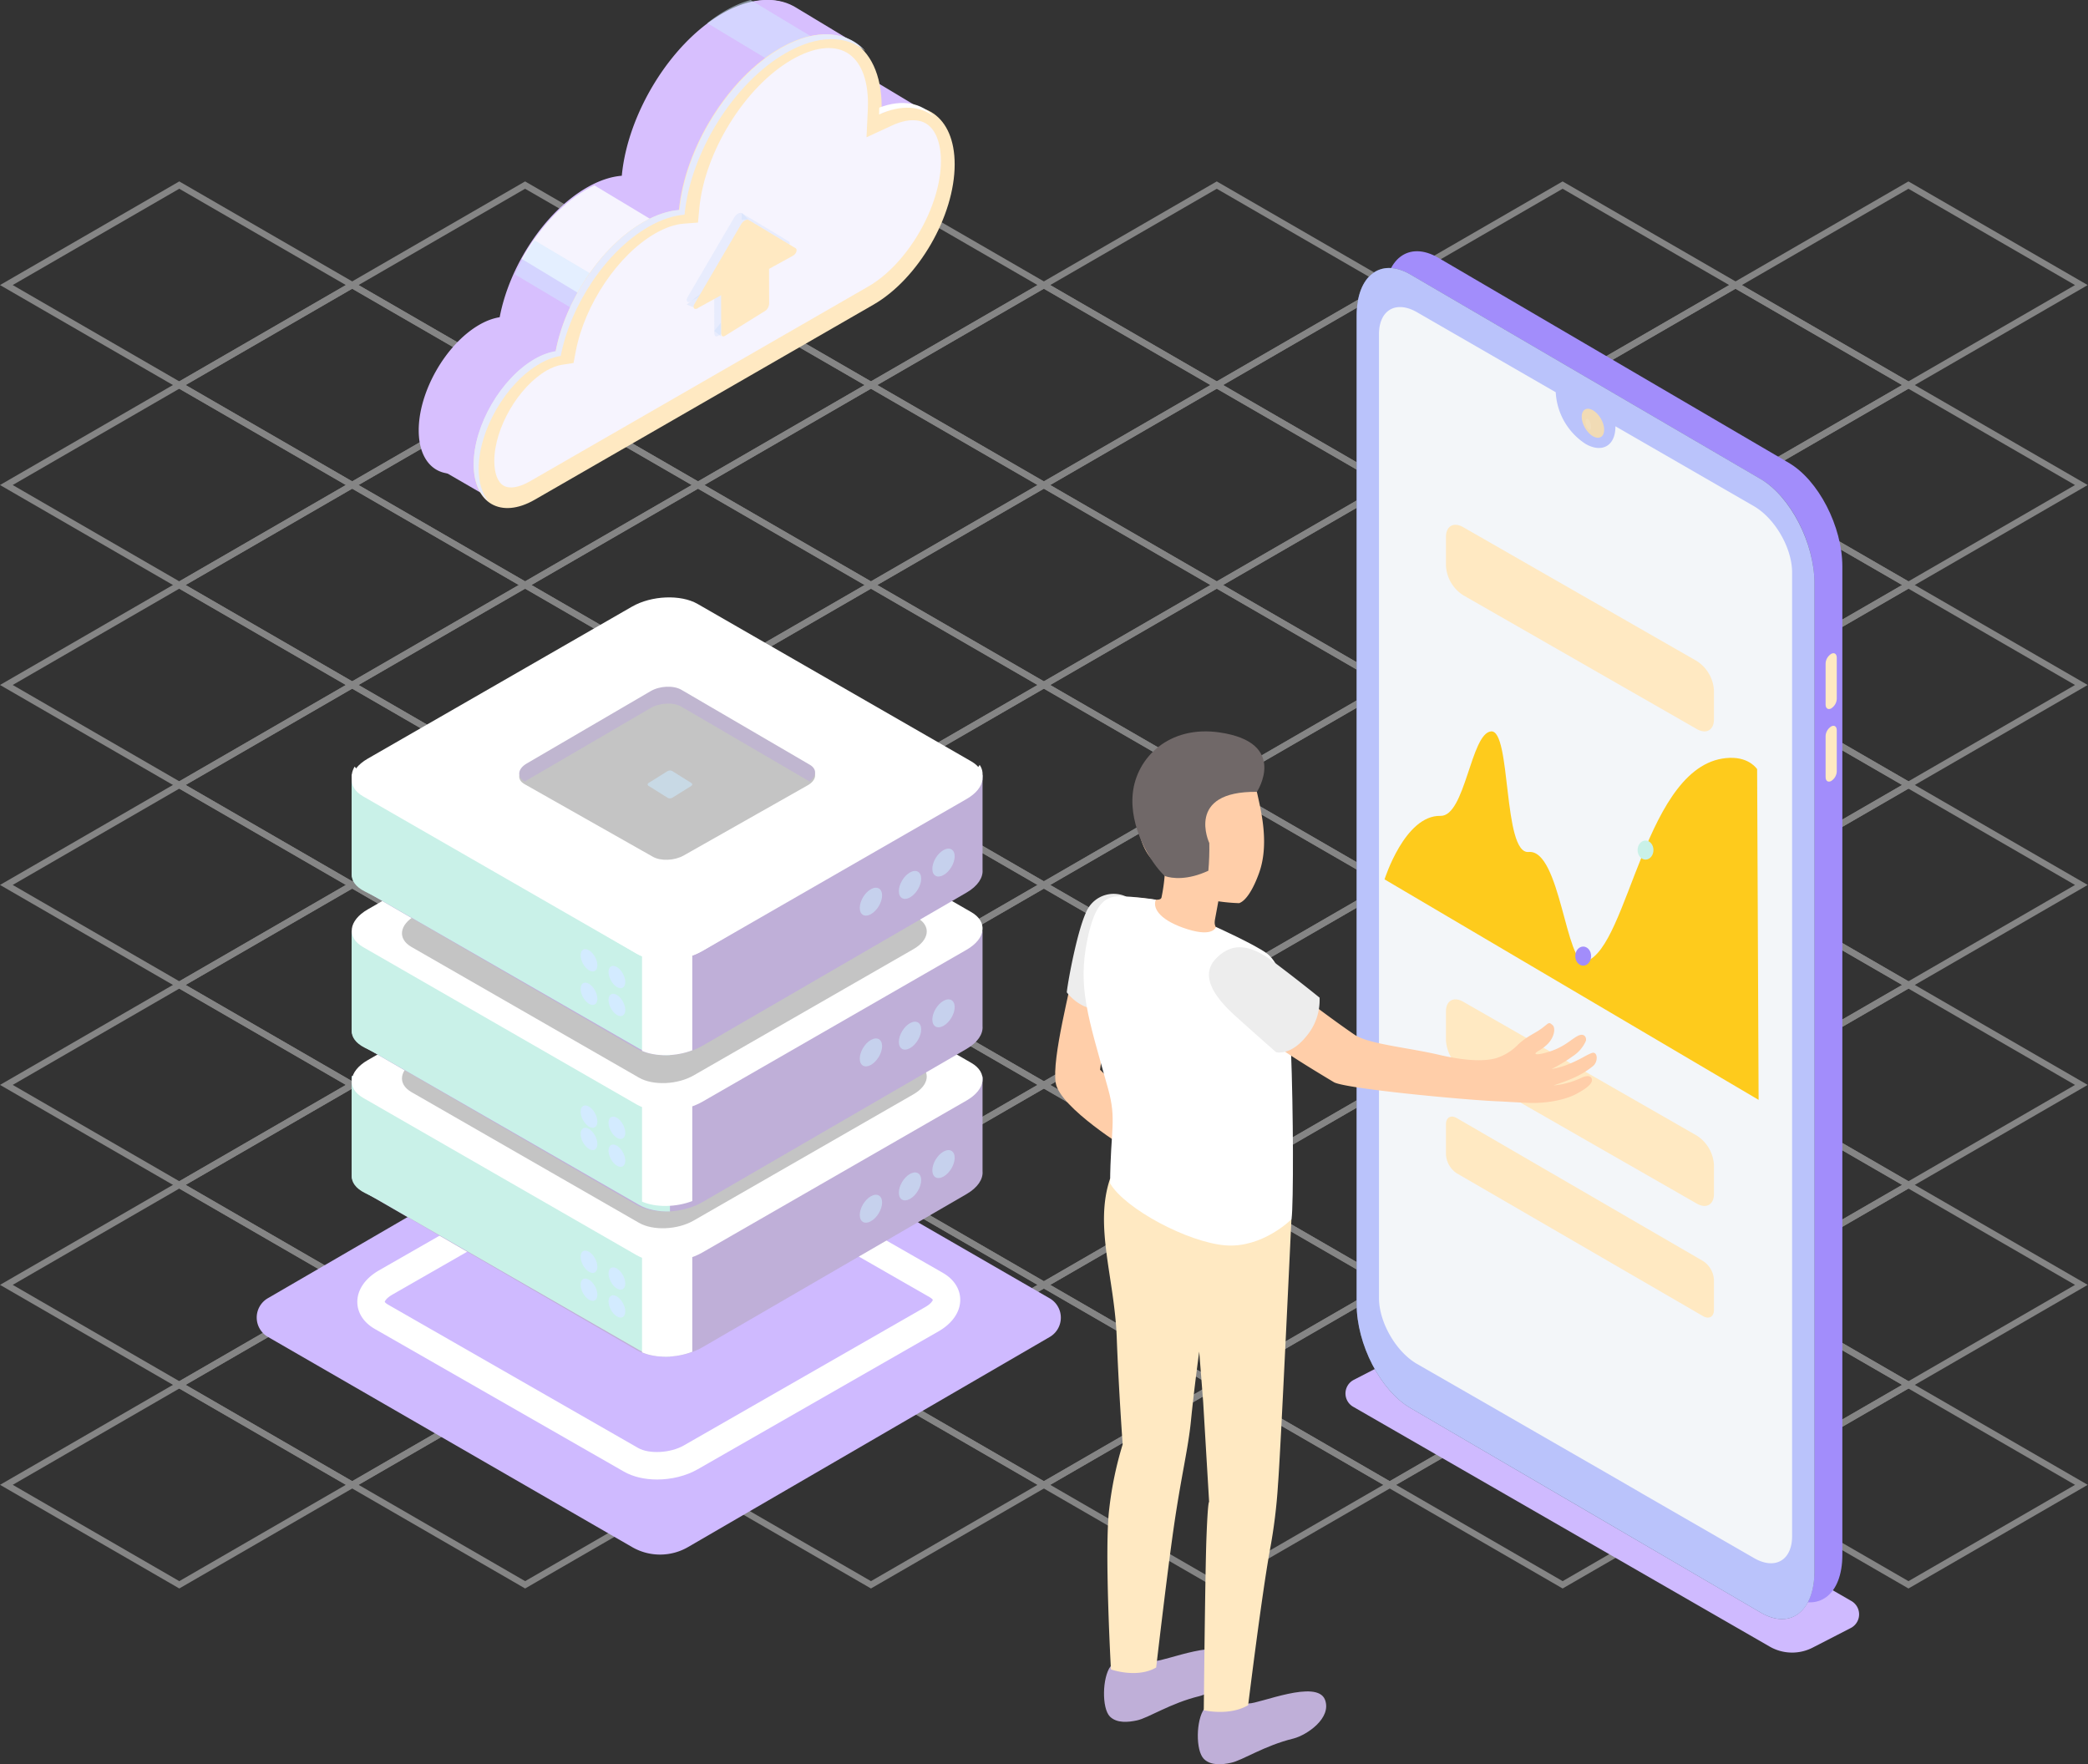 <svg width="374" height="316" xmlns="http://www.w3.org/2000/svg"><rect width="100%" height="100%" fill="#333333" stroke="none"/><g fill="none"><g opacity=".4" fill="#FFF"><path d="M341.837 69.626l-32.11-18.567 32.109-18.564.284.164 31.826 18.402-32.109 18.565zm-29.836-18.567l29.836 17.251 29.836-17.25-29.837-17.25-29.835 17.25z"/><path d="M279.891 69.625L247.782 51.06l32.11-18.565L312 51.059l-32.11 18.566zM250.056 51.06l29.835 17.25 29.837-17.25-29.837-17.25-29.835 17.25z"/><path d="M310.865 87.532l-.284-.164-31.826-18.4L310.864 50.4l32.11 18.567-32.11 18.564zm-29.837-18.565l29.837 17.25 29.835-17.25-29.836-17.25-29.836 17.25z"/><path d="M341.838 105.44l-.284-.164-31.826-18.401 32.11-18.565.283.165 31.826 18.401-32.109 18.565zm-29.837-18.565l29.837 17.25 29.836-17.249-29.837-17.25-29.836 17.249zm-94.054-17.251l-.284-.165-31.826-18.4 32.109-18.565.284.164 31.826 18.401-32.109 18.565zM188.11 51.058l29.837 17.25 29.835-17.249-29.836-17.25-29.836 17.25z"/><path d="M248.92 87.532l-32.11-18.566L248.92 50.4l32.108 18.566-32.109 18.565zm-29.836-18.566l29.835 17.252 29.836-17.25-29.836-17.251-29.835 17.249z"/><path d="M279.893 105.44l-.284-.164-31.827-18.401 32.11-18.565.284.164L312 86.875l-32.108 18.566zm-29.837-18.565l29.837 17.251 29.835-17.251-29.837-17.25-29.835 17.25z"/><path d="M310.866 123.349l-.284-.165-31.826-18.4 32.109-18.566.284.165 31.826 18.4-32.11 18.566zm-29.837-18.566l29.837 17.25 29.836-17.25-29.837-17.25-29.836 17.25z"/><path d="M341.84 141.256l-.284-.164-31.826-18.4 32.108-18.566 32.11 18.566-32.109 18.564zm-29.838-18.565l29.837 17.25 29.836-17.25-29.837-17.25-29.836 17.25zM156.001 69.624l-.283-.165-31.827-18.4 32.11-18.566.283.164 31.826 18.401-32.109 18.566zm-29.837-18.566l29.837 17.25 29.836-17.25L156 33.808l-29.836 17.25z"/><path d="M186.975 87.532l-.284-.165-31.827-18.401 32.11-18.565.284.164 31.826 18.4-32.11 18.567zm-29.837-18.566l29.837 17.25 29.835-17.25-29.837-17.25-29.835 17.25z"/><path d="M217.948 105.44l-.284-.165-31.826-18.4 32.109-18.566 32.109 18.566-32.108 18.564zM188.11 86.873l29.837 17.25 29.834-17.249-29.835-17.251-29.836 17.25z"/><path d="M248.92 123.349l-32.109-18.567 32.108-18.564.284.165 31.826 18.4-32.108 18.566zm-29.836-18.567l29.837 17.251 29.835-17.25-29.837-17.25-29.835 17.25z"/><path d="M279.893 141.256l-.283-.164-31.826-18.4 32.109-18.566.283.164 31.826 18.401-32.109 18.565zm-29.836-18.565l29.836 17.25 29.837-17.25-29.837-17.25-29.836 17.25z"/><path d="M310.867 159.164l-.284-.164-31.826-18.401 32.109-18.566.283.165 31.827 18.401-32.109 18.565zM281.03 140.6l29.837 17.25 29.835-17.25-29.836-17.25-29.836 17.25z"/><path d="M341.84 177.073l-.283-.165-31.827-18.401 32.11-18.565.283.164 31.826 18.4-32.109 18.567zm-29.837-18.566l29.837 17.25 29.836-17.25-29.837-17.25-29.836 17.25zM94.055 69.623l-.283-.165-31.826-18.4 32.108-18.565.284.164 31.826 18.401-32.109 18.565zM64.22 51.057l29.836 17.25 29.836-17.249-29.837-17.25-29.835 17.25z"/><path d="M125.03 87.532L92.92 68.965l32.108-18.564.284.164 31.826 18.4-32.109 18.567zM95.191 68.965l29.837 17.251 29.835-17.25-29.836-17.25-29.836 17.25z"/><path d="M156.003 105.44l-.285-.165-31.826-18.4 32.11-18.566.283.165 31.826 18.4-32.108 18.565zm-29.837-18.566l29.837 17.25 29.835-17.25L156 69.624l-29.835 17.25z"/><path d="M186.975 123.347l-.283-.164-31.826-18.4 32.109-18.567.283.165 31.826 18.401-32.109 18.565zm-29.836-18.565l29.836 17.25 29.836-17.25-29.836-17.25-29.836 17.25z"/><path d="M217.948 141.256l-32.109-18.566 32.109-18.565 32.109 18.566-32.11 18.565zm-29.836-18.566l29.836 17.25 29.836-17.249-29.836-17.252-29.836 17.251z"/><path d="M248.921 159.164l-.283-.165-31.827-18.401 32.11-18.565.283.165L281.03 140.6l-32.109 18.565zm-29.837-18.566l29.837 17.25 29.836-17.249-29.836-17.25-29.837 17.249z"/><path d="M279.894 177.073l-32.11-18.567 32.11-18.564.283.164 31.826 18.4-32.109 18.567zm-29.836-18.567l29.836 17.252 29.836-17.251-29.837-17.25-29.835 17.25z"/><path d="M310.868 194.98l-.283-.165-31.827-18.4 32.11-18.565.283.164 31.826 18.401-32.11 18.565zm-29.837-18.565l29.837 17.25 29.835-17.25-29.836-17.25-29.836 17.25z"/><path d="M341.842 212.888l-.285-.164-31.826-18.4 32.11-18.566.283.164 31.826 18.401-32.108 18.565zm-29.837-18.565l29.837 17.25 29.835-17.25-29.837-17.25-29.835 17.25zM32.11 69.623l-.284-.165L0 51.058l32.11-18.566.283.165 31.826 18.4L32.11 69.623zM2.273 51.057l29.837 17.25 29.836-17.25-29.837-17.25-29.836 17.25z"/><path d="M63.083 87.53l-.283-.164-31.827-18.4L63.083 50.4l.283.164 31.826 18.401L63.083 87.53zM33.246 68.965l29.837 17.25 29.836-17.25-29.837-17.25-29.836 17.25z"/><path d="M94.057 105.438l-.284-.164-31.826-18.4 32.108-18.567 32.11 18.567-32.108 18.564zM64.22 86.873l29.837 17.25 29.835-17.249-29.837-17.251-29.835 17.25z"/><path d="M125.03 123.347l-32.11-18.566 32.109-18.565.283.165 31.827 18.401-32.11 18.565zm-29.837-18.566l29.837 17.252 29.836-17.25-29.837-17.251-29.836 17.249z"/><path d="M156.003 141.256l-.283-.165-31.827-18.401 32.11-18.565.283.164 31.827 18.401-32.11 18.566zm-29.836-18.566l29.836 17.25 29.836-17.25-29.836-17.25-29.836 17.25z"/><path d="M186.975 159.164l-32.109-18.566 32.11-18.565 32.108 18.565-32.109 18.566zm-29.835-18.566l29.835 17.25 29.836-17.25-29.836-17.25-29.835 17.25z"/><path d="M217.95 177.071l-.285-.165-31.826-18.4 32.109-18.566.283.165 31.827 18.401-32.109 18.565zm-29.838-18.565l29.837 17.25 29.836-17.25-29.837-17.25-29.836 17.25z"/><path d="M248.922 194.98l-.283-.165-31.827-18.401 32.11-18.566 32.11 18.567-32.11 18.564zm-29.837-18.566l29.837 17.25 29.836-17.249-29.837-17.251-29.836 17.25z"/><path d="M279.896 212.888l-32.11-18.566 32.108-18.564.284.164 31.827 18.401-32.11 18.565zm-29.837-18.566l29.837 17.252 29.835-17.25-29.837-17.251-29.835 17.249z"/><path d="M310.869 230.796l-.284-.164-31.826-18.401 32.109-18.566.283.165 31.827 18.4-32.11 18.566zm-29.836-18.565l29.836 17.25 29.836-17.25-29.837-17.25-29.835 17.25z"/><path d="M341.842 248.704l-.283-.165-31.827-18.4 32.109-18.565.284.164 31.826 18.4-32.109 18.566zm-29.837-18.565l29.837 17.25 29.836-17.25-29.837-17.25-29.836 17.25zM32.111 105.438l-.284-.164-31.826-18.4 32.11-18.567.283.165L64.22 86.873l-32.109 18.565zM2.274 86.873l29.837 17.25 29.836-17.25-29.837-17.25-29.836 17.25z"/><path d="M63.084 123.347l-.284-.165-31.826-18.401 32.11-18.565.283.164 31.826 18.4-32.109 18.567zM33.248 104.78l29.836 17.251L92.92 104.78 63.083 87.53l-29.835 17.25z"/><path d="M94.057 141.254l-.283-.164-31.826-18.4 32.109-18.566 32.11 18.566-32.11 18.564zM64.221 122.69l29.836 17.25 29.836-17.249-29.836-17.252L64.22 122.69z"/><path d="M125.031 159.163l-.284-.165-31.826-18.4 32.109-18.565.284.164 31.826 18.4-32.109 18.566zm-29.837-18.566l29.837 17.25 29.836-17.25-29.837-17.25-29.836 17.25z"/><path d="M156.004 177.071l-32.11-18.566 32.11-18.565 32.108 18.566-32.108 18.565zm-29.837-18.566l29.837 17.252 29.835-17.25-29.836-17.251-29.836 17.249z"/><path d="M186.976 194.98l-32.108-18.566 32.107-18.566.284.165 31.826 18.401-32.109 18.565zm-29.835-18.566l29.835 17.25 29.836-17.25-29.837-17.25-29.834 17.25z"/><path d="M217.95 212.888l-.284-.165-31.826-18.401 32.11-18.565.283.164 31.826 18.4-32.11 18.567zm-29.837-18.566l29.837 17.25 29.836-17.25-29.837-17.25-29.836 17.25z"/><path d="M248.923 230.795l-.284-.164-31.826-18.401 32.11-18.565 32.11 18.566-32.11 18.564zm-29.836-18.565l29.836 17.25 29.836-17.25-29.837-17.25-29.835 17.25z"/><path d="M279.896 248.703l-.283-.165-31.826-18.4 32.109-18.564.283.164 31.826 18.4-32.109 18.565zm-29.836-18.565l29.836 17.25 29.836-17.25-29.836-17.25-29.836 17.25z"/><path d="M310.87 266.612l-32.11-18.566 32.109-18.565.284.165 31.826 18.401-32.109 18.565zm-29.837-18.566l29.837 17.251 29.835-17.25-29.836-17.251-29.836 17.25z"/><path d="M341.843 284.52l-.283-.164-31.827-18.401 32.11-18.566.283.165 31.826 18.4-32.109 18.566zm-29.837-18.565l29.837 17.25 29.836-17.25-29.837-17.25-29.836 17.25zM32.112 141.254L.002 122.688l32.109-18.564.284.165 31.826 18.4-32.11 18.565zM2.275 122.688l29.837 17.251 29.836-17.25-29.837-17.25-29.836 17.25z"/><path d="M63.085 159.163l-.283-.165-31.827-18.4 32.109-18.566.284.164 31.826 18.401-32.109 18.566zM33.25 140.597l29.836 17.25 29.836-17.25-29.837-17.25-29.835 17.25z"/><path d="M94.059 177.07l-.284-.164-31.826-18.401 32.109-18.566.283.165 31.826 18.401L94.06 177.07zm-29.837-18.565l29.837 17.25 29.835-17.25-29.836-17.25-29.836 17.25z"/><path d="M125.032 194.979l-.284-.165-31.826-18.401 32.11-18.565 32.109 18.566-32.11 18.565zm-29.837-18.566l29.837 17.25 29.836-17.249-29.837-17.251-29.836 17.25z"/><path d="M156.004 212.886l-32.108-18.565 32.108-18.564 32.11 18.565-32.11 18.564zm-29.835-18.565l29.835 17.25 29.836-17.25-29.836-17.25-29.835 17.25z"/><path d="M186.978 230.795l-32.11-18.566 32.108-18.564.284.164 31.827 18.4-32.11 18.566zM157.14 212.23l29.837 17.251 29.835-17.25-29.837-17.25-29.835 17.249z"/><path d="M217.951 248.703l-.284-.165-31.826-18.4 32.109-18.566.283.165 31.827 18.401-32.109 18.565zm-29.836-18.565l29.836 17.25 29.836-17.25-29.837-17.25-29.835 17.25z"/><path d="M248.924 266.611l-.283-.164-31.827-18.401 32.109-18.566.284.165 31.826 18.4-32.109 18.566zm-29.837-18.565l29.837 17.25 29.836-17.25-29.837-17.25-29.836 17.25z"/><path d="M279.898 284.52l-.284-.166-31.826-18.4 32.109-18.565 32.11 18.566-32.11 18.564zm-29.837-18.566l29.837 17.25 29.835-17.25-29.836-17.25-29.836 17.25zM32.113 177.07L.003 158.504l32.109-18.565.284.165 31.826 18.401-32.11 18.565zM2.276 158.504l29.837 17.251 29.836-17.25-29.837-17.25-29.836 17.249z"/><path d="M63.086 194.979l-.283-.165-31.827-18.401 32.11-18.565.283.164 31.826 18.4-32.11 18.567zM33.25 176.413l29.836 17.25 29.836-17.25-29.837-17.25-29.835 17.25z"/><path d="M94.06 212.886l-.284-.164-31.826-18.4 32.109-18.567.283.165 31.827 18.401-32.11 18.565zm-29.837-18.565l29.837 17.25 29.836-17.25-29.837-17.25-29.836 17.25z"/><path d="M125.032 230.795l-32.11-18.566 32.11-18.565 32.109 18.565-32.11 18.566zm-29.836-18.566l29.836 17.25 29.836-17.25-29.836-17.25-29.836 17.25z"/><path d="M156.005 248.702l-.284-.164-31.825-18.401 32.108-18.566 32.11 18.567-32.109 18.564zm-29.836-18.565l29.836 17.25 29.836-17.249-29.837-17.252-29.835 17.25z"/><path d="M186.978 266.611l-32.11-18.566 32.11-18.565.283.165 31.826 18.4-32.109 18.566zm-29.836-18.566l29.836 17.251 29.836-17.25-29.836-17.25-29.836 17.249z"/><path d="M217.952 284.52l-.284-.166-31.827-18.4 32.11-18.565.284.164 31.825 18.4-32.108 18.566zm-29.837-18.566l29.837 17.25 29.835-17.25-29.836-17.25-29.836 17.25zM32.114 212.886l-.284-.165L.004 194.32l32.109-18.565.284.165 31.826 18.401-32.11 18.565zM2.277 194.32l29.837 17.25 29.835-17.249-29.836-17.25L2.277 194.32z"/><path d="M63.087 230.795l-32.11-18.567 32.11-18.564.282.164 31.827 18.401-32.109 18.566zm-29.836-18.567l29.836 17.252 29.836-17.251-29.837-17.25-29.835 17.249z"/><path d="M94.06 248.702l-.283-.164-31.827-18.401 32.11-18.566 32.109 18.566-32.109 18.565zm-29.836-18.565l29.836 17.25 29.836-17.25-29.836-17.25-29.836 17.25z"/><path d="M125.033 266.61l-32.109-18.565 32.108-18.565.284.164 31.826 18.4-32.109 18.566zm-29.836-18.565l29.836 17.25 29.836-17.25-29.837-17.25-29.835 17.25z"/><path d="M156.006 284.518l-.283-.164-31.827-18.4 32.11-18.567 32.11 18.567-32.11 18.564zm-29.837-18.565l29.837 17.25 29.835-17.25-29.836-17.251-29.836 17.251zm-94.054-17.252l-.284-.164L.005 230.136l32.109-18.566 32.11 18.567-32.11 18.564zM2.278 230.136l29.837 17.25 29.835-17.25-29.836-17.25-29.836 17.25z"/><path d="M63.088 266.61l-.284-.165-31.826-18.401 32.11-18.564.283.164 31.826 18.4-32.109 18.565zm-29.836-18.566l29.836 17.25 29.836-17.25-29.837-17.25-29.835 17.25z"/><path d="M94.061 284.518l-32.11-18.566 32.11-18.565 32.108 18.566-32.108 18.565zm-29.836-18.566l29.836 17.251 29.835-17.25-29.835-17.251-29.836 17.25z"/><path d="M32.116 284.517l-.284-.164L.006 265.952l32.109-18.565.284.164 31.826 18.4-32.11 18.566zM2.279 265.952l29.837 17.25 29.835-17.25-29.836-17.25-29.836 17.25z"/></g><g transform="translate(42)"><path d="M274.98 294.922l-74.596-42.95a2.748 2.748 0 01-1.384-2.445 2.748 2.748 0 011.492-2.381l9.384-4.843a2.778 2.778 0 012.639.062l77.103 44.396a2.756 2.756 0 011.382 2.45 2.756 2.756 0 01-1.49 2.385l-6.81 3.504a8.047 8.047 0 01-7.72-.178z" fill="#CFBAFF"/><path d="M278.372 285.83l-62.744-36.643c-5.345-3.09-9.628-11.432-9.628-18.6V53.53c0-7.168 4.314-10.466 9.628-7.36l62.744 36.712c5.345 3.09 9.628 11.431 9.628 18.6v177.034c0 7.13-4.314 10.42-9.628 7.315z" fill="#A28DFB"/><path d="M273.377 288.83l-62.754-36.647c-5.346-3.09-9.623-11.433-9.623-18.602V56.53c0-7.17 4.307-10.468 9.623-7.363l62.754 36.648c5.346 3.09 9.623 11.433 9.623 18.602v177.058c-.038 7.169-4.346 10.46-9.623 7.354z" fill="#616E84"/><path d="M283 104.419v177.046c0 7.177-4.307 10.468-9.623 7.37l-24.607-14.377-7.637-4.465-30.51-17.806c-5.346-3.09-9.623-11.434-9.623-18.61V56.53c0-7.145 4.307-10.467 9.623-7.37l62.754 36.649C278.67 88.914 283 97.28 283 104.419z" fill="#BAC3FB"/><path d="M279 102.52v172.61c0 4.346-3.059 6.117-6.83 3.936L252.276 267.6l-1.735-1.013-.588-.34-4.298-2.483-12.444-7.16-5.165-2.978-2.076-1.198-14.148-8.127c-3.77-2.173-6.822-7.47-6.822-11.816V59.874c0-4.354 3.051-6.117 6.822-3.944l24.843 14.329v.07a11.758 11.758 0 005.358 9.194c2.943 1.678 5.328.317 5.328-3.093v-.078l24.842 14.33c3.748 2.195 6.807 7.484 6.807 11.838z" fill="#F3F6F9"/><ellipse fill="#F1DBB5" transform="rotate(-29.887 243.324 75.81)" cx="243.324" cy="75.81" rx="1.647" ry="2.845"/><path d="M242.505 76.896c-.302-.299-.49-.8-.505-1.346 0-.488.225-.697.5-.439.296.292.482.782.5 1.318 0 .515-.225.71-.495.467z" fill="#FFF" opacity=".1"/><path d="M286.004 126.887c-.551.293-1.004 0-1.004-.691v-7.343c.015-.693.387-1.339 1.004-1.743.552-.286.996 0 .996.691v7.342c-.01.693-.38 1.34-.996 1.744zm0 13c-.551.293-1.004 0-1.004-.684v-7.35c.015-.693.387-1.339 1.004-1.743.552-.286.996 0 .996.691v7.342c-.008.693-.378 1.341-.996 1.744z" fill="#FFE9C2"/><path d="M71.232 277.106L5.984 239.453a4 4 0 01-.01-6.923l67.777-39.367a4 4 0 014.008-.006l68.257 39.39a4 4 0 01.01 6.923l-64.773 37.622a10 10 0 01-10.02.014z" fill="#CFBAFF"/><path d="M75.706 265c-2.184 0-4.288-.465-5.935-1.408L25.117 238.02c-1.982-1.134-3.118-2.897-3.118-4.838 0-2.171 1.416-4.228 3.885-5.642L69 202.85c3.988-2.286 9.675-2.477 13.227-.44l44.654 25.571c1.982 1.134 3.118 2.897 3.118 4.837 0 2.172-1.417 4.228-3.887 5.642l-43.114 24.692c-2.14 1.226-4.768 1.848-7.293 1.848zm-3.413-5.655c1.978 1.132 5.8.925 8.183-.441l43.26-24.796c1.088-.623 1.349-1.187 1.355-1.293-.016-.03-.161-.238-.584-.48l-44.803-25.68c-1.974-1.132-5.795-.926-8.183.442l-43.259 24.795c-1.087.622-1.347 1.186-1.353 1.292.015.032.161.24.583.482l44.802 25.68h-.001z" fill="#FFF"/><path d="M261.925 203.4a6.69 6.69 0 013.075 5.25v5.196c0 1.93-1.384 2.709-3.075 1.732l-41.85-23.975a6.69 6.69 0 01-3.075-5.25v-5.196c0-1.931 1.391-2.71 3.075-1.74l41.85 23.983zm0-85a6.69 6.69 0 013.075 5.25v5.196c0 1.93-1.384 2.709-3.075 1.732l-41.85-23.975a6.69 6.69 0 01-3.075-5.25v-5.196c0-1.931 1.391-2.71 3.075-1.74l41.85 23.983z" fill="#FFE9C2"/><path d="M150.27 173.456c-.345 3.023-3.929 16.071-3.163 20.536s13.016 11.953 13.016 11.953l1.7-7.657-6.784-6.686 1.838-12.67-6.608-5.476z" fill="#FFCEA9"/><path d="M159.725 160.594a5.339 5.339 0 00-6.814 2.074c-1.8 3.008-3.668 13.31-3.829 15.068 0 0 2.527 3.517 6.317 2.93l4.326-20.072z" fill="#EDEDED"/><path d="M173.705 306.072c2.674.752 5.535.406 7.955-.964 1.914.062 12.25-4.403 13.675-.655 1.232 3.285-3.254 6.323-5.65 6.94-5.23 1.272-9.097 3.902-11.202 4.35-1.531.33-3.591.547-4.839-.687-1.531-1.52-1.401-7.025.061-8.984zm-16.798-7.596c2.66.74 5.502.393 7.91-.964 1.913.062 12.25-4.41 13.674-.655 1.232 3.285-3.247 6.323-5.643 6.94-5.237 1.272-9.104 3.902-11.21 4.35-1.53.331-3.59.547-4.838-.695-1.485-1.527-1.355-7.017.107-8.976z" fill="#BFAFD8"/><path d="M156.7 270.136a63.848 63.848 0 012.39-11.428s-.713-9.856-1.065-19.202c-.406-10.611-4.066-19.95-1.18-28.41l32.472 7.28s-1.968 42.29-2.397 47.41a96.396 96.396 0 01-1.462 11.877c-1.485 8.205-3.89 27.761-3.89 27.761-3.437 2.005-7.947.895-7.947.895s.245-24.677.467-30.615c.268-7.218.49-6.67.49-6.67l-1.072-17.992-.704-8.953s-.904 6.57-1.485 12.439c-.513 5.113-1.738 9.747-3.109 19.279-1.187 8.267-3.116 24.862-3.116 24.862-3.438 2.013-8.1.347-8.1.347s-1.218-21.716-.292-28.88z" fill="#FFE9C2"/><path d="M161.447 160.779c2.473.115 4.319.77 4.594 0a31.83 31.83 0 00.567-3.895 27.431 27.431 0 01-.528-1.503c-3.109-1.92-4.089-5.306-4.502-9.254-.697-6.732 2.917-12.624 9.6-13.334 6.287-.655 10.911 3.795 12.144 9.902.666 3.015 1.99 8.714.199 13.673-.996 2.776-2.297 4.974-3.576 5.398a31.438 31.438 0 01-3.72-.332s-.338 1.866-.567 3.085c-.23 1.218-.138 1.835 2.235 3.308 2.374 1.473-3.59 4.496-7.48 4.203-3.89-.293-8.238-2.599-9.425-5.175-1.355-2.822-1.24-6.161.46-6.076z" fill="#FFCEA9"/><path d="M165.03 161.141c-.688 1.728 1.057 3.856 5.705 5.306 4.647 1.45 5.06-.424 5.06-.424s6.815 3.084 9.035 4.688c2.795 1.967 4.027 7.65 4.402 17.243.437 11.105.475 27.577.108 30.422 0 0-5.214 5.229-11.883 4.681-6.669-.547-17.9-6.5-20.619-11.09.07-9.739 1.202-11.32-.36-16.964-3.583-12.84-5.474-18.1-3.728-26.628 1.431-7.033 3.445-7.905 6.201-7.843 2.036.094 4.065.298 6.08.61z" fill="#FFF"/><path d="M215.739 188.926c-5.505-1.288-12.664-1.928-15.106-3.594-5.91-4.033-10.773-8.097-14.356-10.179-4.226-2.46-5.91-1.936-8.192-1.11-2.68.979-2.887 4.18 1.692 8.027 5.42 4.542 9.708 7.303 17.143 11.76 1.944 1.165 23.566 3.2 29.293 3.424 1.531.062 2.695.17 5.65.286 2.956.115 6.378-.463 8.552-1.635 2.175-1.172 2.78-1.944 2.734-2.491-.054-.686-.682-.864-1.738-.44a14.916 14.916 0 01-5.168 1.45s2.358-.771 3.72-1.411a14.811 14.811 0 003.393-2.082c.98-.833.803-2.738-.268-2.314-1.072.425-1.8 1.003-3.829 1.874a14.712 14.712 0 01-3.36.995 27.523 27.523 0 003.827-2.313 6.24 6.24 0 002.297-2.653c.253-.57-.191-1.635-1.454-.956-1.141.601-2.297 1.85-4.67 2.668-1.708.586-2.994.771-2.857.424.138-.347 1.164-.61 2.251-1.75 1.088-1.142 1.417-2.792.766-3.332-.65-.54-.544-.424-1.784.532s-2.641 1.42-4.28 2.907a9.341 9.341 0 01-3.774 2.437c-1.884.648-5.253.694-10.482-.524z" fill="#FFCEA9"/><path d="M175.818 171.683c2.596-2.66 5.65-2.9 10.275.57a293.74 293.74 0 018.27 6.44 10.07 10.07 0 01-2.435 6.994c-2.856 3.501-5.36 2.776-5.36 2.776s-4.471-3.925-7.457-6.647c-2.986-2.722-6.5-6.856-3.293-10.133z" fill="#EDEDED"/><path d="M183.138 141.831s5.78-8.845-6.738-10.65c-9.027-1.295-14.83 4.543-15.496 10.89-.643 6.053 3.062 12.338 5.734 14.836 1.302.47 4.112.772 7.802-.948.146-1.649.203-3.304.169-4.959 0 0-4.395-9.33 8.529-9.169z" fill="#706868"/><path d="M63 219v-61.973l-.128-.073L37 142v61.973l.128.073L63 219zm-.513-61.676v60.787l-24.975-14.435V142.89l24.975 14.435z" fill-opacity=".26" fill="#6507FA"/><path d="M263.02 225.85a4.294 4.294 0 011.98 3.365v5.402c0 1.235-.883 1.736-1.95 1.119l-44.108-25.58a4.318 4.318 0 01-1.942-3.373v-5.401c0-1.243.883-1.736 1.95-1.111l44.07 25.58z" fill="#FFE9C2"/><path d="M267.854 135.74c-15.28.46-18.01 34.104-25.818 36.456-3.53 1.064-4.544-20.128-10.222-19.594-4.654.438-3.096-21.92-6.733-21.599-3.638.321-4.622 15.236-9.058 15.13-6.402-.155-10.023 11.372-10.023 11.372L273 197l-.266-59.23s-1.331-2.138-4.88-2.03z" fill="#FECB1C"/><path d="M241.581 169.54c.783 0 1.42.768 1.42 1.711 0 .945-.637 1.711-1.42 1.711-.784 0-1.42-.766-1.42-1.71s.636-1.711 1.42-1.711z" fill="#A28DFB"/><path d="M252.745 150.548c.783 0 1.42.766 1.42 1.71s-.637 1.711-1.42 1.711c-.784 0-1.42-.767-1.42-1.71 0-.945.636-1.711 1.42-1.711z" fill="#C9F1E8"/><path fill="#D7BFFE" d="M46.718 89.77l-11.256-6.519 10.72-13.156L49 74.622zm77.359-69.6l-17.23-10.332s.647 10.31.647 10.331c0 .021 9.9 3.196 9.9 3.196l6.683-3.196z"/><path d="M43.81 58.198c1.3-.756 2.54-1.197 3.694-1.38 1.72-9.119 8.015-18.802 15.52-23.17 2.258-1.315 4.405-2.017 6.352-2.168 1.025-11.052 8.65-23.614 17.907-29.002C92.119-.336 96.507-.67 99.744 1.054v-.009l.157.092a8.9 8.9 0 01.246.142l10.067 5.994-3.345 2.663c3.003 1.323 4.9 4.718 4.9 9.736 0 9.254-6.445 20.507-14.395 25.134L43.81 83.363C37.84 86.838 33 84.021 33 77.072c0-6.95 4.84-15.4 10.81-18.874z" fill="#D7BFFE"/><path d="M111.77 15.986L88.384 2.038c4.54-2.417 8.64-2.616 11.717-.958v-.008l.158.093c.084.047.167.096.249.146l10.189 6.143-3.386 2.73c2.125.948 3.7 2.936 4.457 5.802z" fill="#D7BFFE"/><path d="M68.326 56.568L51.462 46.383c2.892-5.148 6.875-9.646 11.284-12.266.584-.347 1.16-.65 1.727-.914l21.45 12.909-17.597 10.456z" fill="#F6F4FE"/><path d="M105.615 7.932l-7.39 4.365-13.533-8.156a26.888 26.888 0 013.04-2.108c1.64-.968 3.224-1.635 4.73-2.033l13.153 7.932zM53.738 43.04l13.724 8.157-4.773 5.37-12.458-7.42a40.377 40.377 0 013.507-6.106z" fill-opacity=".5" fill="#D3EBFF"/><path d="M53.77 64.349c1.314-.757 2.567-1.198 3.733-1.38 1.74-9.119 8.101-18.803 15.686-23.17 2.282-1.314 4.451-2.016 6.419-2.167 1.036-11.053 8.74-23.613 18.096-29.001 10.062-5.795 18.219-1.098 18.219 10.49 0 .394-.011.79-.03 1.189 7.358-3.404 13.107.431 13.107 9.125 0 9.253-6.513 20.505-14.548 25.132L53.77 89.512c-6.033 3.474-10.924.658-10.924-6.291 0-6.948 4.891-15.398 10.924-18.872z" fill="#FFE9C2"/><path d="M115.462 20.506c.018-.394.03-.787.03-1.176l-.001-.05c4.092-1.561 7.61-.881 9.817 1.625-2.398-1.937-5.885-2.202-9.846-.399z" fill="#FFF"/><path d="M53.805 64.27c1.317-.754 2.575-1.195 3.745-1.377 1.744-9.107 8.126-18.777 15.735-23.14 2.289-1.312 4.465-2.013 6.439-2.164 1.039-11.037 8.768-23.582 18.153-28.962 6.289-3.605 11.834-3.143 15.123.517-3.35-2.844-8.479-2.953-14.231.345-9.386 5.38-17.115 17.925-18.154 28.963-1.974.15-4.15.852-6.439 2.163-7.609 4.363-13.99 14.034-15.735 23.14-1.17.183-2.428.623-3.745 1.379-6.052 3.47-10.958 11.908-10.958 18.847 0 2.504.645 4.461 1.747 5.79-1.642-1.257-2.639-3.533-2.639-6.653 0-6.939 4.907-15.377 10.959-18.847z" fill="#E6EBFC"/><path d="M117.77 22.48l-4.558 2.109.232-5.005c.016-.351.026-.7.026-1.047 0-4.468-1.353-7.707-3.808-9.121-2.457-1.413-5.947-.962-9.827 1.272-8.344 4.804-15.624 16.499-16.573 26.624l-.239 2.552-2.562.196c-1.574.12-3.298.715-5.124 1.767-6.628 3.815-12.602 12.683-14.205 21.084l-.401 2.103-2.12.331c-.845.133-1.747.471-2.68 1.008-5.09 2.932-9.393 10.361-9.393 16.223 0 2.194.61 3.804 1.674 4.417 1.063.61 2.766.334 4.672-.763l60.64-34.912c7.054-4.061 13.014-14.356 13.014-22.478 0-3.188-.942-5.616-2.586-6.663-.677-.43-1.494-.645-2.417-.645-1.123 0-2.4.317-3.765.949z" fill="#F6F4FE"/><path fill="#E6EBFC" d="M87.154 60.257l-1.23-.99 1.21-1.47zm4.923-20.947l-1.208-1.188-.023 1.23zm-9.159 16.028L81 54.543l3.692-2.894z"/><path d="M86.617 60.163l7.257-4.51c.368-.229.665-.805.664-1.287l-.023-8.866-8.592 5.34.024 8.865c.002.482.301.687.67.458z" fill-opacity=".3" fill="#C4D9FB"/><path d="M90.886 38.186l8.418 5.06c.357.214.068 1.014-.474 1.313l-8.597 4.729-8.597 4.73c-.543.298-.836-.183-.48-.79l8.358-14.287c.361-.617 1.008-.973 1.372-.755z" fill-opacity=".3" fill="#C4D9FB"/><path d="M87.847 60.163l7.258-4.51c.368-.229.666-.805.664-1.287l-.024-8.866-8.591 5.34.024 8.865c.001.482.301.687.67.458z" fill="#FFE9C2"/><path d="M92.117 39.416l8.418 5.06c.357.214.068 1.014-.474 1.312l-8.598 4.73-8.597 4.729c-.542.298-.835-.182-.48-.789l8.36-14.287c.36-.618 1.007-.974 1.37-.755z" fill="#FFE9C2"/><path d="M133.991 209.801v-16.996l-37.933-.021-13.111-7.606c-3.01-1.745-8.266-1.526-11.74.489l-12.233 7.096-37.967-.021v17.48c-.086 1.181.57 2.321 2.017 3.16l49.028 28.44c3.009 1.745 8.265 1.526 11.74-.49l47.34-27.46c2.005-1.163 2.972-2.67 2.86-4.07z" fill="#BFAFD8"/><path d="M78 184c-2.222.053-4.528.611-6.349 1.658l-12.34 7.098-38.303-.021v17.484c-.087 1.181.574 2.322 2.033 3.16l49.463 28.447c1.458.839 3.441 1.22 5.496 1.17V184z" fill="#C9F1E8"/><path d="M26 193.002L21.009 193v17.51c-.1 1.184.661 2.324 2.342 3.165L26 215v-21.998z" fill="#C9F1E8"/><path d="M73 242.227c2.49 1.076 6.09 1.017 9-.104V223h-9v19.227z" fill="#FFF"/><path d="M72.053 224.832l-49.022-28.199c-3.008-1.73-2.631-4.753.843-6.751l47.334-27.23c3.475-1.998 8.73-2.214 11.738-.484l49.023 28.199c3.009 1.73 2.631 4.753-.843 6.752l-47.335 27.227c-3.474 2-8.73 2.216-11.738.486z" fill="#FFF"/><path d="M72.468 219.03L31.69 195.604c-2.503-1.438-2.19-3.949.7-5.61l39.377-22.62c2.89-1.66 7.26-1.841 9.763-.403l40.78 23.427c2.503 1.437 2.19 3.95-.7 5.61l-39.376 22.618c-2.89 1.66-7.262 1.841-9.766.404z" fill="#C4C4C4"/><path d="M116 215.382c0 1.234-.895 2.736-2 3.354-1.105.617-2 .117-2-1.118s.895-2.736 2-3.354c1.105-.617 2-.117 2 1.118zm7-4c0 1.235-.896 2.736-2 3.354-1.105.617-2 .117-2-1.118s.895-2.736 2-3.354c1.104-.617 2-.116 2 1.118zm6-4c0 1.235-.896 2.736-2 3.353-1.105.618-2 .117-2-1.118 0-1.234.895-2.735 2-3.353 1.104-.617 2-.116 2 1.118z" fill-opacity=".6" fill="#CCE7FC"/><path d="M70 229.894c0 .988-.672 1.388-1.5.895-.828-.496-1.5-1.695-1.5-2.683 0-.988.672-1.389 1.5-.894.828.494 1.5 1.694 1.5 2.682zm-5-3c0 .988-.672 1.388-1.5.895-.828-.494-1.5-1.696-1.5-2.684 0-.987.672-1.388 1.5-.893.828.493 1.5 1.694 1.5 2.682zm5 8c0 .988-.672 1.388-1.5.894-.828-.494-1.5-1.694-1.5-2.683 0-.987.672-1.388 1.5-.893.828.494 1.5 1.694 1.5 2.682zm-5-3c0 .988-.672 1.388-1.5.895-.828-.495-1.5-1.695-1.5-2.683 0-.988.672-1.388 1.5-.895.828.495 1.5 1.695 1.5 2.683z" fill="#D3EBFF"/><path d="M133.991 183.801v-16.996l-37.933-.021-13.111-7.606c-3.01-1.745-8.266-1.526-11.74.489l-12.233 7.096-37.967-.021v17.48c-.086 1.181.57 2.321 2.017 3.16l49.028 28.44c3.009 1.745 8.265 1.526 11.74-.49l47.34-27.46c2.005-1.163 2.972-2.67 2.86-4.07z" fill="#BFAFD8"/><path d="M78 158c-2.222.053-4.528.611-6.349 1.658l-12.34 7.098-38.303-.021v17.484c-.087 1.181.574 2.322 2.033 3.16l49.463 28.447c1.458.839 3.441 1.22 5.496 1.17V158z" fill="#C9F1E8"/><path d="M26 167.002L21.009 167v17.51c-.1 1.184.661 2.324 2.342 3.165L26 189v-21.998z" fill="#C9F1E8"/><path d="M73 215.227c2.49 1.076 6.09 1.017 9-.104V196h-9v19.227z" fill="#FFF"/><path d="M72.053 197.832l-49.022-28.199c-3.008-1.73-2.631-4.753.843-6.751l47.334-27.23c3.475-1.998 8.73-2.214 11.738-.484l49.023 28.199c3.009 1.73 2.631 4.753-.843 6.752l-47.335 27.227c-3.474 2-8.73 2.216-11.738.486z" fill="#FFF"/><path d="M72.468 193.03L31.69 169.604c-2.503-1.438-2.19-3.949.7-5.61l39.377-22.62c2.89-1.66 7.26-1.841 9.763-.403l40.78 23.427c2.503 1.437 2.19 3.95-.7 5.61l-39.376 22.618c-2.89 1.66-7.262 1.841-9.766.404z" fill="#C4C4C4"/><path d="M116 187.382c0 1.234-.895 2.736-2 3.354-1.105.617-2 .117-2-1.118s.895-2.736 2-3.354c1.105-.617 2-.117 2 1.118zm7-3c0 1.235-.896 2.736-2 3.354-1.105.617-2 .117-2-1.118s.895-2.736 2-3.354c1.104-.617 2-.116 2 1.118zm6-4c0 1.235-.896 2.736-2 3.353-1.105.618-2 .117-2-1.118 0-1.234.895-2.735 2-3.353 1.104-.617 2-.116 2 1.118z" fill-opacity=".6" fill="#CCE7FC"/><path d="M70 202.894c0 .988-.672 1.388-1.5.895-.828-.496-1.5-1.695-1.5-2.683 0-.988.672-1.389 1.5-.894.828.494 1.5 1.694 1.5 2.682zm-5-2c0 .988-.672 1.388-1.5.895-.828-.494-1.5-1.696-1.5-2.684 0-.987.672-1.388 1.5-.893.828.493 1.5 1.694 1.5 2.682zm5 7c0 .988-.672 1.388-1.5.894-.828-.494-1.5-1.694-1.5-2.683 0-.987.672-1.388 1.5-.893.828.494 1.5 1.694 1.5 2.682zm-5-3c0 .988-.672 1.388-1.5.895-.828-.495-1.5-1.695-1.5-2.683 0-.988.672-1.388 1.5-.895.828.495 1.5 1.695 1.5 2.683z" fill="#D3EBFF"/><path d="M133.991 155.801v-16.996l-37.933-.021-13.111-7.606c-3.01-1.745-8.266-1.526-11.74.489l-12.233 7.096-37.967-.02v17.479c-.086 1.181.57 2.321 2.017 3.16l49.028 28.44c3.009 1.745 8.265 1.526 11.74-.49l47.34-27.46c2.005-1.163 2.972-2.669 2.86-4.07z" fill="#BFAFD8"/><path d="M78 130c-2.222.054-4.528.612-6.349 1.66l-12.34 7.097-38.303-.021v17.483c-.087 1.182.574 2.323 2.033 3.162l49.463 28.445c1.458.838 3.441 1.22 5.496 1.17V130z" fill="#C9F1E8"/><path d="M26 139.002L21.009 139v17.51c-.1 1.184.661 2.324 2.342 3.165L26 161v-21.998z" fill="#C9F1E8"/><path d="M73 188.227c2.49 1.076 6.09 1.017 9-.103V169h-9v19.227z" fill="#FFF"/><path d="M72.053 170.832l-49.022-28.2c-3.008-1.73-2.631-4.752.843-6.75l47.334-27.229c3.475-1.998 8.73-2.215 11.738-.485l49.023 28.199c3.009 1.73 2.631 4.753-.843 6.752l-47.335 27.228c-3.474 1.998-8.73 2.215-11.738.485z" fill="#FFF"/><path d="M131.133 139.151L83.795 166.93c-3.474 2.038-8.73 2.26-11.739.494l-49.025-28.768c-.671-.393-1.165-.855-1.501-1.354-1.034 1.691-.565 3.526 1.501 4.737l49.025 28.769c3.01 1.766 8.265 1.543 11.74-.495l47.337-27.778c2.7-1.584 3.52-3.797 2.345-5.535-.472.771-1.256 1.513-2.345 2.151z" fill="#FFF"/><path d="M116 160.382c0 1.235-.895 2.736-2 3.353-1.105.618-2 .117-2-1.118 0-1.234.895-2.735 2-3.353 1.105-.617 2-.116 2 1.118zm7-3c0 1.234-.896 2.736-2 3.353-1.105.618-2 .117-2-1.118 0-1.234.895-2.736 2-3.353 1.104-.617 2-.117 2 1.118zm6-4c0 1.234-.896 2.736-2 3.354-1.105.617-2 .117-2-1.118s.895-2.736 2-3.354c1.104-.617 2-.117 2 1.118z" fill-opacity=".6" fill="#CCE7FC"/><path d="M74.945 153.46l-22.992-13.014c-1.412-.799-1.235-2.194.396-3.116l22.2-12.566c1.63-.923 4.095-1.024 5.506-.225l22.992 13.015c1.411.799 1.234 2.194-.395 3.116l-22.201 12.567c-1.63.922-4.094 1.023-5.506.224z" fill="#C4C4C4"/><path d="M77.615 142.91l-3.47-2.17c-.214-.132-.188-.365.059-.518l3.35-2.095c.246-.154.62-.17.832-.037l3.47 2.17c.213.133.186.365-.06.518l-3.35 2.095c-.246.154-.619.17-.831.037z" fill-opacity=".6" fill="#CCE7FC"/><path d="M51.953 139.962l.065.038c.107-.077.206-.157.331-.23l22.205-12.96c1.629-.952 4.094-1.055 5.505-.231l22.932 13.384c1.3-.942 1.368-2.223.064-2.983l-22.996-13.424c-1.411-.823-3.876-.72-5.505.231L52.349 136.75c-1.63.95-1.808 2.389-.396 3.213z" fill="#C0B6D0"/><path d="M70 175.894c0 .988-.672 1.388-1.5.894-.828-.494-1.5-1.694-1.5-2.683 0-.986.672-1.388 1.5-.893.828.493 1.5 1.694 1.5 2.682zm-5-3c0 .988-.672 1.388-1.5.894-.828-.494-1.5-1.694-1.5-2.683 0-.987.672-1.388 1.5-.893.828.494 1.5 1.694 1.5 2.682zm5 8c0 .988-.672 1.388-1.5.894-.828-.494-1.5-1.694-1.5-2.683 0-.987.672-1.388 1.5-.893.828.494 1.5 1.694 1.5 2.682zm-5-2c0 .988-.672 1.388-1.5.894-.828-.494-1.5-1.694-1.5-2.683 0-.987.672-1.388 1.5-.893.828.494 1.5 1.693 1.5 2.682z" fill="#D3EBFF"/></g></g></svg>